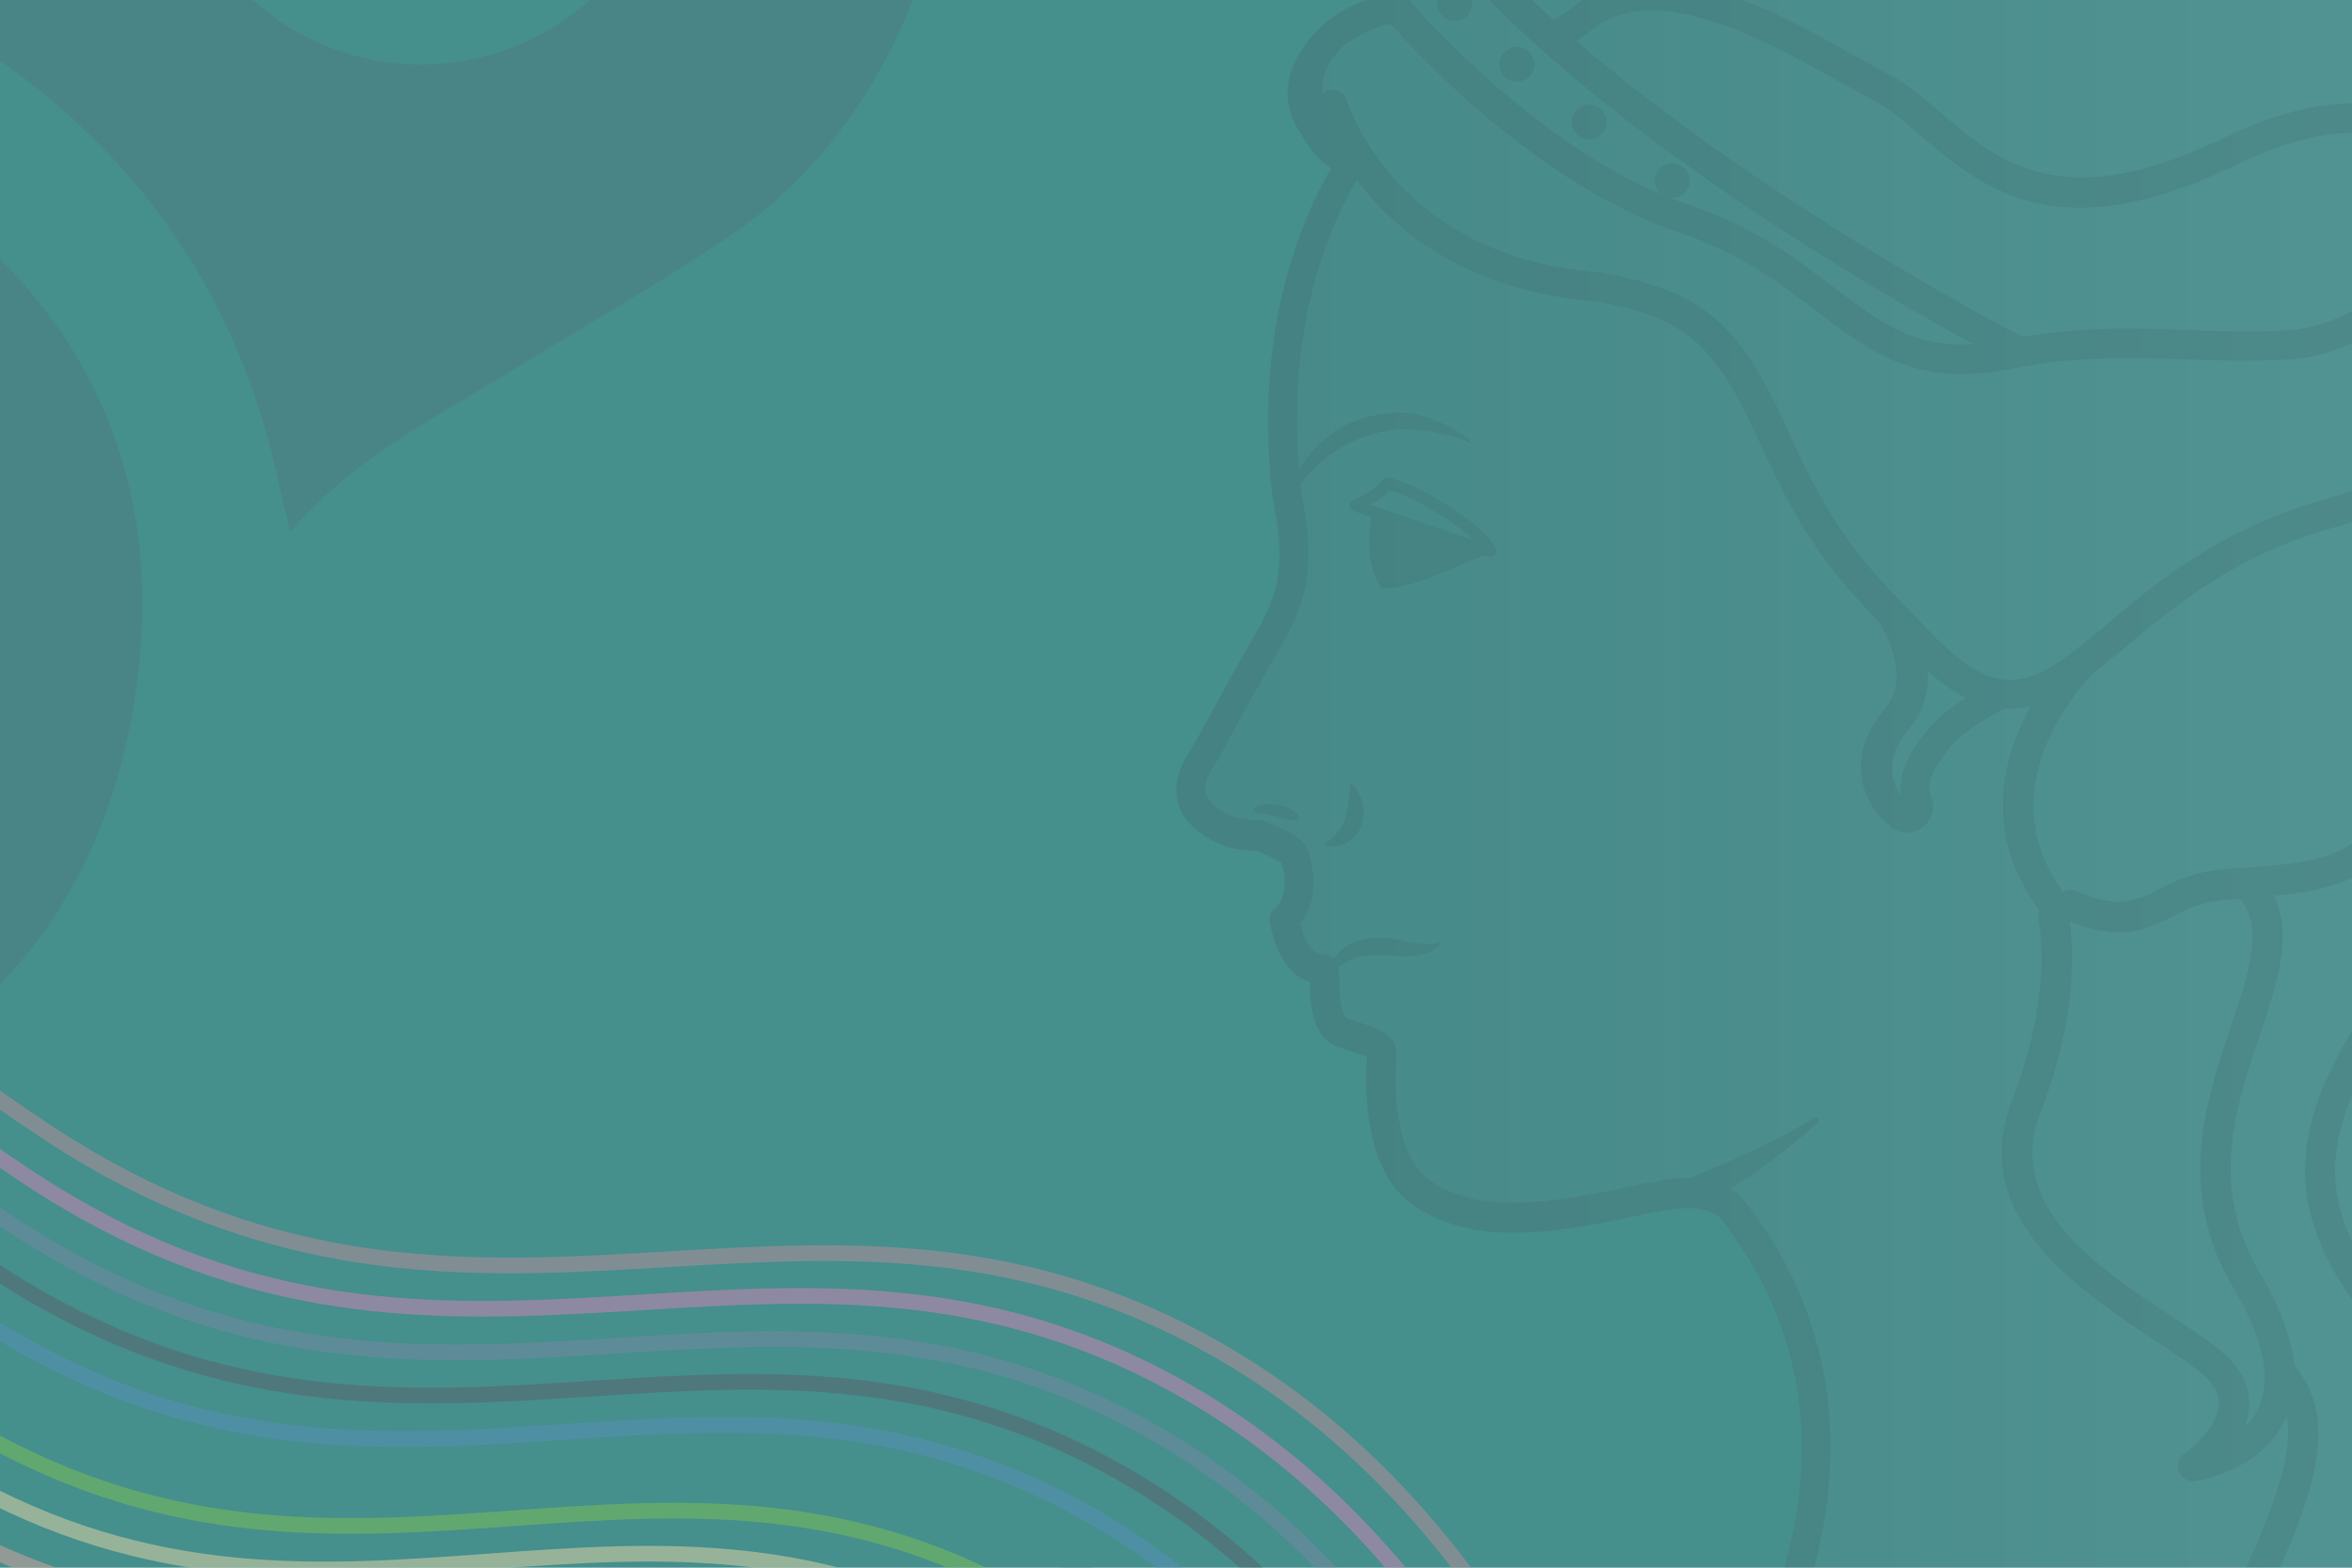 <?xml version="1.0" encoding="utf-8"?>
<!-- Generator: Adobe Illustrator 25.4.1, SVG Export Plug-In . SVG Version: 6.00 Build 0)  -->
<svg version="1.1" id="bg_welcome" xmlns="http://www.w3.org/2000/svg" xmlns:xlink="http://www.w3.org/1999/xlink" x="0px" y="0px"
	 viewBox="0 0 1200 800" style="enable-background:new 0 0 1200 800;" xml:space="preserve">
<style type="text/css">
	.st0{clip-path:url(#SVGID_00000137132600154109392040000011687319705168583828_);fill:#458F8D;}
	.st1{opacity:0.5;clip-path:url(#SVGID_00000121263531801839137980000016389651858316771489_);}
	.st2{opacity:0.2;fill:url(#SVGID_00000132062933653415625300000002237325588243599247_);enable-background:new    ;}
	.st3{opacity:0.2;}
	.st4{fill:#2E3237;}
	.st5{opacity:0.5;clip-path:url(#SVGID_00000181801596180891677310000000771850044932621185_);}
	.st6{fill:none;stroke:#DEA69C;stroke-width:8;stroke-linecap:round;stroke-linejoin:bevel;stroke-miterlimit:10;}
	.st7{fill:none;stroke:#E8D7A5;stroke-width:8;stroke-linecap:round;stroke-linejoin:bevel;stroke-miterlimit:10;}
	.st8{fill:none;stroke:#7CC251;stroke-width:8;stroke-linecap:round;stroke-linejoin:bevel;stroke-miterlimit:10;}
	.st9{fill:none;stroke:#458F8D;stroke-width:8;stroke-linecap:round;stroke-linejoin:bevel;stroke-miterlimit:10;}
	.st10{fill:none;stroke:#5A90BC;stroke-width:8;stroke-linecap:round;stroke-linejoin:bevel;stroke-miterlimit:10;}
	.st11{fill:none;stroke:#59616B;stroke-width:8;stroke-linecap:round;stroke-linejoin:bevel;stroke-miterlimit:10;}
	.st12{fill:none;stroke:#7788A4;stroke-width:8;stroke-linecap:round;stroke-linejoin:bevel;stroke-miterlimit:10;}
	.st13{fill:none;stroke:#D583B7;stroke-width:8;stroke-linecap:round;stroke-linejoin:bevel;stroke-miterlimit:10;}
	.st14{fill:none;stroke:#BB8D9A;stroke-width:8;stroke-linecap:round;stroke-linejoin:bevel;stroke-miterlimit:10;}
	.st15{opacity:0.2;clip-path:url(#SVGID_00000133491372812281179660000015276024826029277089_);}
	.st16{fill:#59616B;}
</style>
<g>
	<g>
		<defs>
			<rect id="SVGID_1_" width="1200" height="800"/>
		</defs>
		<clipPath id="SVGID_00000080892199958994071450000006122838328663956132_">
			<use xlink:href="#SVGID_1_"  style="overflow:visible;"/>
		</clipPath>
		
			<rect x="-89.4" style="clip-path:url(#SVGID_00000080892199958994071450000006122838328663956132_);fill:#458F8D;" width="1289.7" height="800"/>
	</g>
	<g>
		<defs>
			<rect id="SVGID_00000018226075061548382520000005629114449425658005_" width="1200" height="800"/>
		</defs>
		<clipPath id="SVGID_00000069364295643722057600000016928672908360203682_">
			<use xlink:href="#SVGID_00000018226075061548382520000005629114449425658005_"  style="overflow:visible;"/>
		</clipPath>
		<g style="opacity:0.5;clip-path:url(#SVGID_00000069364295643722057600000016928672908360203682_);">
			
				<linearGradient id="SVGID_00000132050695697637963520000018079799585933429389_" gradientUnits="userSpaceOnUse" x1="600.298" y1="381.312" x2="1411.303" y2="381.312" gradientTransform="matrix(1 0 0 -1 0 802)">
				<stop  offset="0" style="stop-color:#59616B"/>
				<stop  offset="0.124" style="stop-color:#606872"/>
				<stop  offset="0.304" style="stop-color:#747A83"/>
				<stop  offset="0.519" style="stop-color:#93989F"/>
				<stop  offset="0.759" style="stop-color:#BFC2C5"/>
				<stop  offset="1" style="stop-color:#F3F3F3"/>
			</linearGradient>
			<path style="opacity:0.2;fill:url(#SVGID_00000132050695697637963520000018079799585933429389_);enable-background:new    ;" d="
				M1397.2,121.7c-2.9-2.6-6.2-4.5-9.7-5.8c1.5-16,2.2-54.3-23.1-80.8c-21.1-22.2-54.3-30.8-99.1-25.8c-13.1,1.4-24.3,4.5-33.5,8.9
				c-15.4-61.5-42.5-102.8-80.9-122.6c-36.8-18.9-83.1-17.5-133.7,4c-23.4,9.8-43.4,4.8-66.5-0.9c-11.7-2.9-23.7-6-36.6-7.1
				c-20-1.7-37.5,9.2-56,20.6c-19.4,12-39.4,24.5-64,23.5c-20.9-0.8-40.2,8.8-56.2,27.4c-14.3,3.8-30.8,9.5-33.1,34.5
				c-7.1,1.7-18.6,5.7-28.8,14.3c-0.2,0.2-0.5,0.3-0.6,0.6c-0.3,0.3-0.6,0.5-0.9,0.8c-0.2,0.2-0.3,0.3-0.5,0.5
				c-2.8,2.5-5.2,5.2-7.4,8.5l0,0c-7.8,10.5-10.8,20.9-8.9,31.4c1.1,5.8,3.5,10.9,6.8,15.4c4.3,8.3,10.2,13.5,14.8,16.8
				c-13.5,22.9-39.8,80.2-30,166.2c0,0.2,0,0.3,0,0.5c5.2,29.1,7.1,44.2-8.6,70.9c-9.4,15.8-17.5,31.1-23.5,42.2
				c-5.1,9.2-8.9,16.5-10.9,19.2c-7.8,11.7-10.2,28.3,6.5,40.2c12.2,8.6,21.8,8.9,27.1,9.1c0.5,0,0.9,0,1.4,0
				c0.6,0.3,1.4,0.6,2.2,0.9c5.5,2.3,9.1,4.2,10.5,5.2c3.1,10.6,1.8,18.8-3.7,23.8c-2,1.8-2.8,4.6-2.2,7.2l0.2,0.8
				c1.4,6.5,5.5,24.3,20.2,29.1c0.2,10.8,0.6,28.3,14.8,33.2c2.2,0.8,4.2,1.4,6,2c2.9,0.9,6.5,2.2,8.3,2.9
				c-1.2,18-1.1,58.6,23.7,75.7c28.3,19.5,64.9,16.5,118.8,4.3c1.5-0.3,3.2-0.6,4.9-0.9c10.3-1.8,23.1-4.2,32.5,2.5
				c76.8,97.4,29.1,199.2,6.2,248.3c-0.9,2-0.9,4.3-0.2,6.3c24.5,55.7,91.5,83.8,199.7,83.8c100.3,0,184.2-28.2,213.5-71.8
				c13.4-19.8,15.7-42.9,7.1-67.1c36.3-29.8,61.5-88.6,31.2-148c-25.7-50.5-35.4-92.5-38-105.8c0.2-0.3,0.5-0.5,0.6-0.8
				c7.2-9.4,16.2-21.2,22.6-39.7c20.5-58.2-15.4-109.7-16.9-111.8c-0.2-0.2-0.3-0.3-0.5-0.6c-0.3-8.6-2.5-17.4-7.4-26.2
				c-20.8-38.2-6.6-78.8,0.9-94.9c8.9,5.5,21.1,11.1,34.6,11.1c3.7,0,7.5-0.5,11.4-1.4c24.5-5.8,43.5-30.5,56.8-73.2
				C1416,173.8,1415.4,137.7,1397.2,121.7z"/>
			<g class="st3">
				<path class="st4" d="M1397.2,121.7c-2.9-2.6-6.2-4.5-9.7-5.8c1.5-16,2.2-54.3-23.1-80.8c-21.1-22.2-54.3-30.8-99.1-25.8
					c-13.1,1.4-24.3,4.5-33.5,8.9c-15.4-61.5-42.5-102.8-80.9-122.6c-36.8-18.9-83.1-17.5-133.7,4c-23.4,9.8-43.4,4.8-66.5-0.9
					c-11.7-2.9-23.7-6-36.6-7.1c-20-1.7-37.5,9.2-56,20.6c-19.4,12-39.4,24.5-64,23.5c-20.9-0.8-40.2,8.8-56.2,27.4
					c-14.3,3.8-30.8,9.5-33.1,34.5c-7.1,1.7-18.6,5.7-28.8,14.3c-0.2,0.2-0.5,0.3-0.6,0.5c-0.3,0.3-0.6,0.6-1.1,0.9
					c-0.2,0.2-0.3,0.3-0.5,0.5c-2.8,2.5-5.2,5.2-7.4,8.5l0,0c-7.8,10.5-10.8,20.9-8.9,31.4c1.1,5.8,3.5,10.9,6.8,15.4
					c4.3,8.3,10.2,13.5,14.8,16.8c-13.5,22.9-39.8,80.2-30,166.2c0,0.2,0,0.3,0,0.5c5.2,29.1,7.1,44.2-8.6,70.9
					c-9.2,15.8-17.5,31.1-23.5,42.2c-5.1,9.2-8.9,16.5-10.9,19.2c-7.8,11.7-10.2,28.3,6.5,40.2c12.2,8.6,21.8,8.9,27.1,9.1
					c0.5,0,0.9,0,1.4,0c0.6,0.3,1.4,0.6,2.2,0.9c5.5,2.3,9.1,4.2,10.5,5.2c3.1,10.6,1.8,18.8-3.7,23.8c-2,1.8-2.8,4.6-2.2,7.2
					l0.2,0.8c1.4,6.5,5.5,24.3,20.2,29.1c0.2,10.8,0.6,28.3,14.8,33.2c2.2,0.8,4.2,1.4,6,2c2.9,0.9,6.5,2.2,8.3,2.9
					c-1.2,18-1.1,58.6,23.7,75.7c28.3,19.5,64.9,16.5,118.8,4.3c1.5-0.3,3.2-0.6,4.9-0.9c10.3-1.8,23.1-4.2,32.5,2.5
					c76.8,97.4,29.1,199.2,6.2,248.3c-0.9,2-0.9,4.3-0.2,6.3c24.5,55.7,91.5,83.8,199.7,83.8c100.3,0,184.2-28.2,213.5-71.8
					c13.4-19.8,15.7-42.9,7.1-67.1c36.3-29.8,61.5-88.6,31.2-148c-25.7-50.5-35.4-92.5-38-105.8c0.2-0.3,0.5-0.5,0.6-0.8
					c7.2-9.4,16.2-21.2,22.6-39.7c20.5-58.2-15.4-109.7-16.9-111.8c-0.2-0.2-0.3-0.3-0.5-0.6c-0.3-8.6-2.5-17.4-7.4-26.2
					c-20.8-38.2-6.6-78.8,0.9-94.9c8.9,5.5,21.1,11.1,34.6,11.1c3.7,0,7.5-0.5,11.4-1.4c24.5-5.8,43.5-30.5,56.8-73.2
					C1416,173.8,1415.4,137.7,1397.2,121.7z M1266.9,24.3c39.8-4.3,68.9,2.8,86.5,21.1c20.5,21.5,20.5,53.2,19.1,67.7
					c-8.8,0-17.5,2.3-24.5,5.4c-12.6,5.7-38.3,27.8-60.3,48.3c-4.8-16.2-10-29.5-13.7-36.8c-0.2-0.3-0.3-0.6-0.6-0.9
					c-0.6-7.8-1.5-12.9-1.7-14c-0.3-2-6-33.8-33.1-51.4c-0.3-9.4-1.5-19.5-3.7-30.3C1243.2,28.8,1253.8,25.7,1266.9,24.3z
					 M1217.8,498.6c-41.4,60.2-67.8,112-1.1,184.8c17.5,19.2,25.7,39.5,23.8,60.3c-3.1,36.9-35.4,69.4-61.8,90
					c-12.6,9.8-19.1,20.5-19.2,31.7c0,3.4,0.6,6.6,1.5,9.4c-4.9-1.4-10-3.8-13.1-8.5c-6.2-8.9-4.2-24.6,5.8-45.5
					c29.4-62,39.5-96.8,16.8-124.2c-1.4-14-7.4-30-17.8-47.5c-25.8-43.5-12-84.6,0.2-120.8c8.8-26,17.1-50.9,7.2-71.2
					c27.2-2.5,57.1-8.5,68.9-41.1c1.1-2.9,2-6.2,3.1-9.4C1237.4,430,1239.8,466.6,1217.8,498.6z M1134,690.2
					c-6.6-5.7-15.7-11.7-26.2-18.6c-38-25.1-85.2-56.2-66.8-103.7c18-46.5,17.4-80.2,14.9-97.8c10,4,18.2,5.7,25.1,5.7
					c11.2,0,19.4-4,27.2-8c7.2-3.7,14.8-7.4,25.7-8.5c2.9-0.3,5.8-0.6,8.9-0.8c11.7,14.5,5.8,34.6-4.5,65.1
					c-12.6,37.4-28.3,84,1.1,133.4c15.5,26.2,19.8,46.9,12.8,61.8c-1.7,3.7-4.2,6.8-6.8,9.4c1.1-3.1,1.8-6.2,2-9.5
					C1148.3,708,1143.7,698.5,1134,690.2z M1225.2,371.1c-3.5,15.1-6.8,29.2-10.5,39.5c-10.2,28-37.7,29.8-66.9,32
					c-5.1,0.3-10.3,0.8-15.4,1.2c-13.7,1.4-22.9,6-30.9,10c-12.3,6.2-20.5,10.3-42.2,0.9c-2.3-0.9-4.8-0.8-6.8,0.5
					c-16.8-23.4-19.5-48.8-8.3-75.7c8.8-21.1,23.2-35.4,24-36.2c5.2-4,10.6-8.5,16.2-13.1c25.4-21.2,56.9-47.7,108.2-61.5
					c57.5-15.5,75.5-61.7,80.2-99.4c9.8,32.9,18,77.2,9.5,96.6c-2.5,5.7-5.5,6.6-6.5,6.9C1246,281.4,1234.9,329.1,1225.2,371.1z
					 M970,405.8c-2.6-3.4-4.2-7.4-4.6-11.4c-0.8-7.2,2.2-14.9,8.5-22.3c8-9.5,10.2-20,9.5-29.8c6.9,6.2,13.5,10.8,19.7,13.8
					c-9.1,5.8-16.2,11.7-20.8,17.8C973.8,384.8,968.6,394.5,970,405.8z M984.6,322.3c-2.8-2.9-5.4-5.5-8-8.3c-2-2-3.8-4-5.8-6l0,0
					c-21.1-21.8-37.4-40.8-57.8-86.5c-25.5-56.9-43.2-72.3-95.2-82.3c-0.3,0-0.6-0.2-0.9-0.2c-103.7-7.2-128.6-84.6-129.7-87.8
					c-0.9-3.2-4-5.4-7.2-5.4c-0.8,0-1.5,0.2-2.2,0.3c-1.2,0.3-2.3,1.1-3.1,1.8c-0.3-6.6,1.2-12.3,4.6-17.4c1.5-2,3.4-4.2,5.5-6.3
					c0.3-0.3,0.6-0.6,0.9-0.8c0.3-0.2,0.5-0.5,0.8-0.6c7.8-6.2,17.5-9.4,22.9-10.8c14.3,16.2,75.8,82.5,147.7,106.8
					c31.1,10.5,51.5,26.2,69.5,39.8c27.5,21.1,51.4,39.2,98.8,29.7c33.8-6.8,61.1-5.8,90-4.9c16.8,0.6,34.2,1.1,52.8,0
					c37.5-2.2,72.9-32.5,90.6-50c0.8,11.4,0.9,27.5-2.5,44.5c-7.8,40.5-30.6,66-67.7,76.2c-54.3,14.8-87.4,42.3-113.8,64.5
					C1039.1,348.5,1022.8,362.2,984.6,322.3z M1226.3,74.2c20.2,10.5,27.5,31.8,29.7,40.2c-10,11.1-49.5,51.8-88.8,54.2
					c-17.8,1.1-34.9,0.5-51.4-0.2c-25.8-0.9-52.6-1.7-84,3.5c-13.2-6.9-135.5-71.4-227.5-151.1c2.8-1.7,5.4-3.5,7.8-5.5
					c32.2-26.2,88.6,5.2,126,26.2c6.5,3.5,12.5,6.9,17.8,9.8c8,4.2,15.8,10.9,24.2,18c30.8,26.3,69.1,59.2,160.3,15.1
					C1176.6,66.8,1205.5,63.2,1226.3,74.2z M793.7-49.1c29.2,1.1,52.3-13.2,72.6-25.8c17.1-10.6,31.7-19.7,46.8-18.5
					c11.7,0.9,23.1,3.8,34.2,6.6c23.5,6,48,12,76,0.2c32.3-13.7,79.5-25.7,120.8-4.5c36.2,18.6,61.5,59.8,75.4,122.5c0,0,0,0,0,0.2
					c2,8.8,3.2,17.1,3.8,24.8c-23.8-7.7-53.8-2.9-89.2,14.2c-82.3,39.8-114.9,11.8-143.7-12.9c-9.1-7.7-17.5-15.1-27.1-20
					c-5.2-2.8-11.2-6-17.5-9.5C904.8,5.1,842.8-29.4,802.8,3.4C799.5,6,796,8.3,792.5,10c-14.6-13.1-28.2-26.5-40.2-40.2
					C764.6-43.2,778.5-49.5,793.7-49.1z M739.7-21.5c48.9,56.3,123.1,109.2,177.2,143.8c37.1,23.8,70.2,42.5,89.8,53.4
					c-30.3,1.8-47.8-11.4-70.9-28.9c-18.9-14.5-40.5-30.9-73.8-42.2c-3.4-1.1-6.8-2.5-10.2-3.8c0.5,0.2,0.9,0.2,1.4,0.2
					c4.9,0,8.9-4,8.9-8.9s-4-8.9-8.9-8.9s-8.9,4-8.9,8.9c0,3.1,1.5,5.7,3.8,7.4C784.6,72.5,730.5,13.1,719.8,1.1
					C720.5-14.2,726.6-17.8,739.7-21.5z M1082.8,944c-99.4,0-161.4-24.2-184.3-71.7c23.1-49.5,71.5-158.9-10.2-261.7
					c-0.3-0.5-0.8-0.9-1.2-1.2c-1.4-1.1-2.8-2-4.3-2.8c10.9-6.9,29.2-19.4,44.8-33.8c1.4-1.2-0.3-3.4-1.8-2.5
					c-20,12.6-48.2,24.6-63.8,30.9c-7.4-0.2-14.3,1.1-20,2.2c-1.7,0.3-3.4,0.6-4.8,0.8c-0.2,0-0.3,0-0.5,0.2
					c-58.2,13.1-86.2,12.5-107.1-2c-19.4-13.4-18-51.7-17.1-63.4c0.8-10.8-9.5-14.2-18.8-17.2c-1.7-0.6-3.7-1.2-5.7-1.8
					c-4.3-1.5-4.5-13.5-4.6-19.4c0-2.6-0.2-4.9-0.3-6.8c0-0.2-0.2-0.5-0.2-0.6c0.2-0.2,0.5-0.2,0.6-0.3c1.4-0.6,2.6-1.4,3.8-2.3
					c0.9-0.5,1.8-1.1,2.9-1.4c4.2-1.4,9.1-1.7,14-1.7c2.5,0,4.9,0.2,7.4,0.3c2.8,0.3,5.7,0.5,8.5,0.2c2.9-0.3,5.8-0.8,8.6-1.8
					c2.8-1.1,5.5-2.9,6.8-5.5c-2.8,1.1-5.2,1.2-7.7,1.1c-2.5-0.2-4.9-0.5-7.5-0.9c-2.5-0.5-4.9-0.9-7.5-1.5
					c-2.9-0.6-5.8-0.9-8.8-0.9c-5.8,0-12,1.1-17.4,4.6c-1.4,0.9-2.6,2-3.7,3.2c-0.8,1.1-1.5,2-2.3,2.9l0,0c-1.4-1.4-3.1-2.2-5.1-2.2
					c-6.9-0.2-10.2-7.8-12.2-15.5c5.5-7.1,9.7-18.8,4.3-36.8c-2-6.6-9.7-10.3-18.9-14.2c-0.9-0.3-1.7-0.6-2.2-0.9
					c-2.2-1.1-4.5-1.2-6.8-1.2c-4.2-0.2-10.5-0.3-18.8-6.3c-2.6-1.8-10.5-7.4-2.6-19.4c2.3-3.4,6.2-10.5,11.5-20.5
					c6.3-11.5,14.2-26,23.4-41.7c18.3-31.2,16-50.3,10.5-81.1c-0.2-0.8-0.2-1.5-0.3-2.3c3.5-4.6,7.4-8.6,11.5-12.2
					c7.1-5.7,14.8-10.2,23.4-12.8l6.5-1.7l6.6-1.2c4-0.6,8.6-0.3,13.1,0.2c4.6,0.6,9.1,1.4,13.7,2.6c4.6,1.1,9.1,2.5,13.4,4.6
					c-3.2-3.8-7.5-6.5-11.8-8.8c-4.5-2.2-9.1-4-13.8-5.4c-4.8-1.4-9.8-2.2-15.4-1.8l-7.5,0.9c-2.5,0.6-4.9,1.2-7.4,1.8
					c-9.8,2.9-18.8,8.8-25.5,16.3c-2.9,3.1-5.4,6.6-7.4,10.3C656.3,162.6,680.2,112,692.2,92c2.5,3.2,5.2,6.5,8.2,9.8
					c19.4,21.4,54.9,47.7,114.3,52c43.8,8.5,59.2,18.8,83.8,73.5c21.2,47.5,38.9,68.2,60.2,90.2c5.4,8.8,15.4,29.5,2.9,44.2
					c-11.4,13.4-12.8,25.7-12,33.7c1.1,10.3,6.5,19.8,15.2,26.6c2.5,1.8,5.4,2.9,8.2,2.9c2.6,0,5.4-0.8,7.7-2.5
					c4.8-3.4,6.8-9.5,4.8-15.1c-2.2-6.3-1.5-11.8,8.2-24.6c5.2-6.9,15.4-14.2,29.2-21.2c0.8,0,1.5,0,2.3,0c3.7,0,7.4-0.5,11.1-1.4
					c-14.2,25.2-25.4,64.2,4.2,104.5c-0.5,1.2-0.6,2.6-0.5,4c2.6,15.1,4.3,47.1-13.5,93.1c-22.9,59.1,34.5,96.9,72.5,122
					c10,6.6,18.6,12.3,24.6,17.4s8.8,10.3,8.5,15.8c-0.6,10.9-13.1,21.7-17.7,24.9c-2.9,2-4.2,5.7-2.8,9.1c1.1,2.9,4,4.9,7.1,4.9
					c0.3,0,0.8,0,1.1,0c1.4-0.2,33.4-4.9,46-31.1c0.3-0.6,0.6-1.4,0.9-2.2c3.4,18.2-4.9,44.3-26.9,90.9
					c-12.6,26.5-14.2,46.9-4.6,60.8c10.5,15.1,30.3,16.6,38,16.6c1.7,0,2.9-0.2,3.1-0.2c3.1-0.3,5.7-2.3,6.6-5.4
					c0.9-2.9,0-6.2-2.5-8.2c0,0-6-5.2-6-12.5c0.2-7.8,7.2-15.1,13.4-19.8c10.8-8.5,22.5-18.6,33.1-30.5
					c5.8,44.2,39.1,64.6,55.7,72.3C1245.4,921.7,1169.7,944,1082.8,944z M1290.5,829.2c4.5,14.5,4,28.2-1.5,40.6
					c-4.9-8.5-11.7-21.7-14.9-35.4C1278.9,834.2,1284.5,832.5,1290.5,829.2z M1295.4,811.2c-0.5,0.3-0.9,0.8-1.4,1.1
					c-0.6,0.2-1.2,0.2-1.7,0.5c-1.7,0.8-3.1,2-3.8,3.5c-6.9,4.5-12.8,6.3-16.5,6.3c-0.2-2.2-0.2-4.5,0-6.6
					c0.5-7.5,8.6-20.2,17.1-33.5c17.5-27.4,42.3-65.8,32.6-108.9c0.8,1.5,1.4,2.9,2.2,4.5C1355.2,739.5,1318.9,792.2,1295.4,811.2z
					 M1305.8,638.2c-20.6-31.5-23.5-45.4-18.5-57.2C1290.6,594.2,1296.3,614.2,1305.8,638.2z M1305.5,520.9
					c-5.7,16.3-13.5,26.5-20.3,35.5c-17.5,23.2-25.8,38.9,9.2,92c31.7,48,4,91.1-18.3,125.7c-10.5,16.3-18.9,29.4-19.5,40.9
					c-1.1,18,6,37.1,12.9,51.2c-16.2-10.8-35.5-31.8-33.8-69.4c10.8-15.7,18.6-33.1,20.2-52c0.6-7.1,0.3-14-0.9-20.9v-0.2
					c0,0,0-0.2-0.2-0.5c0-0.5-0.2-0.8-0.2-1.2c-1.1-6.3-4.2-30.3,3.5-58.3c5.4-19.5-1.5-41.7-8.8-65.2c-6.6-21.1-13.4-43.1-9.7-60.9
					c2.5-12.6,14-27.8,26-44c12.5-16.8,26.8-35.7,33.4-56C1307.2,455.7,1317.4,487.5,1305.5,520.9z M1253.4,484.6
					c-13.1,17.5-25.5,34.2-28.8,50.2c-4.3,21.7,2.9,45.5,10.2,68.5c6.6,21.4,12.9,41.5,8.6,56.8c-2.6,9.4-4,18.2-4.8,26.3
					c-3.1-4.5-6.6-8.8-10.6-13.1c-59.4-64.8-37.5-107.7,2.5-165.8c36.9-53.7,14.3-116,8.9-129.4c0.3-1.1,0.5-2.3,0.8-3.4
					c8.3-36,18.6-80.9,39.8-87.1c0.6-0.2,1.2-0.5,1.8-0.6c-8.8,19.2-23.8,64,0,107.8C1298.3,424.5,1275.4,455.1,1253.4,484.6z
					 M1384.5,224.3c-11.4,36.6-27.2,58.5-45.8,62.9c-17.8,4.3-35.2-7.5-42.9-14c0.2-0.5,0.5-0.8,0.6-1.4c8.8-20.5,4-56.9-4-88.6
					c29.8-27.8,52.9-46.9,62-51.1c7.8-3.5,23.5-7.4,32.8,0.8C1394.6,139.7,1404.2,160.3,1384.5,224.3z"/>
				<circle class="st4" cx="742.2" cy="1.8" r="8.9"/>
				<path class="st4" d="M774,41.7c4.9,0,8.9-4,8.9-8.9s-4-8.9-8.9-8.9c-4.9,0-8.9,4-8.9,8.9C764.9,37.7,768.9,41.7,774,41.7z"/>
				<circle class="st4" cx="810.8" cy="62.3" r="8.9"/>
				<path class="st4" d="M708.5,243.7c-1.2-0.3-2.6,0.2-3.2,1.2c-4.2,6-14.6,10.2-14.8,10.2c-1.2,0.5-2,1.5-2,2.9
					c0,1.2,0.8,2.5,2,2.8c1.2,0.5,4.6,1.5,9.1,3.2c-1.1,6.3-3.2,24.6,5.2,36.3c13.1,0,22.8-4.6,52.3-16.9c1.2,0.3,2.2,0.6,2.6,0.6
					c0.2,0,0.3,0,0.6,0c0.9,0,1.7-0.3,2.3-0.9c0.8-0.8,0.9-1.8,0.6-2.9C760.8,271.2,729.2,248.9,708.5,243.7z M708.9,250.2
					c15.7,4.6,34.2,17.2,43.1,25.4c-13.2-4.3-37.5-12.6-52.6-18C702.6,255.7,706.3,253.2,708.9,250.2z"/>
				<path class="st4" d="M657.5,412.2c-4.2-2.6-14.2-1.4-14.2-1.4c-6.9,1.7-4,4.2,0,4.3c4,0.2,14.3,3.8,18.2,3.4
					C665.1,417.8,661.7,414.6,657.5,412.2z"/>
				<path class="st4" d="M689.1,399.5c-0.6,3.8-0.8,7.1-1.2,10.2c-0.3,3.1-0.9,5.8-1.7,8.3s-2,4.5-3.7,6.6c-0.8,1.2-2,2.2-3.1,3.2
					c-1.2,1.2-2.6,2-4,3.5c3.7,0.9,7.7,0.9,11.4-1.1c3.7-1.8,6.9-5.4,8-9.5c1.4-4,1.2-8.2,0.2-11.8
					C693.8,405.4,692.2,402,689.1,399.5z"/>
			</g>
		</g>
	</g>
	<g>
		<defs>
			<rect id="SVGID_00000023250127211735931340000000926948099360917688_" width="1200" height="800"/>
		</defs>
		<clipPath id="SVGID_00000121247015143809161130000012784799780436708520_">
			<use xlink:href="#SVGID_00000023250127211735931340000000926948099360917688_"  style="overflow:visible;"/>
		</clipPath>
		<g style="opacity:0.5;clip-path:url(#SVGID_00000121247015143809161130000012784799780436708520_);">
			<path class="st6" d="M715.7,1200.6C656.6,983.4,560.8,894.5,484,853.5c-185.5-99.2-338.3,39.4-534.8-88.5
				c-54.5-35.5-115.5-93.5-247.7-159.7c-47.7-23.8-88.5-40.8-116.2-51.4"/>
			<path class="st7" d="M733.4,1179.4c-60-217.4-156.8-306.5-234.2-347.5C312,732.3,158.2,870.8-40,742.5
				c-54.9-35.5-116.6-93.8-249.8-160.2c-48.2-24-89.2-40.9-117.2-51.5"/>
			<path class="st8" d="M750.9,1158.3c-60.8-217.5-158.5-306.8-236.5-348.2C325.5,710.3,170.8,848.6-29.2,720
				c-55.5-35.7-117.7-94-252.2-160.6c-48.5-24-90-40.9-118.3-51.8"/>
			<path class="st9" d="M768.6,1137.1c-61.5-217.7-160.2-307.2-238.9-348.6c-190.6-100-346.5,38-548.2-90.9
				c-56-35.8-118.8-94.2-254.5-161.1c-48.9-24.2-90.8-41.1-119.2-52"/>
			<path class="st10" d="M786.3,1116c-62.5-217.8-162-307.5-241.4-349.1c-192.3-100.5-349.1,37.4-552.6-92
				c-56.5-35.8-119.8-94.5-256.8-161.5c-49.4-24.2-91.5-41.2-120.3-52.2"/>
			<path class="st11" d="M804,1094.8c-63.2-218-163.7-307.8-243.8-349.5C366.3,644.5,208.3,782,3.1,652.3
				c-56.9-36-120.9-94.6-258.9-162c-49.8-24.3-92.3-41.4-121.4-52.5"/>
			<path class="st12" d="M821.5,1073.7c-64-218.3-165.4-308.2-246.2-350C379.8,622.6,220.9,760,13.8,630
				c-57.4-36.2-122-94.9-261.2-162.5c-50.3-24.3-93.2-41.5-122.3-52.6"/>
			<path class="st13" d="M839.2,1052.5C774.3,834,672,744,590.6,702c-197.2-101.5-357.2,35.8-566-94.6
				c-58-36.2-123.1-95.1-263.5-162.8c-50.6-24.5-94-41.7-123.4-52.8"/>
			<path class="st14" d="M856.9,1031.4C791.2,812.8,688,722.5,605.8,680.5C406.9,578.6,246,715.7,35.2,584.9
				c-58.5-36.3-124.2-95.2-265.7-163.2c-51.1-24.5-94.8-41.8-124.5-53.1"/>
		</g>
	</g>
	<g>
		<defs>
			<rect id="SVGID_00000093875812202893650540000003442645649068884145_" width="1200" height="800"/>
		</defs>
		<clipPath id="SVGID_00000047042303808199521620000015596481271897363347_">
			<use xlink:href="#SVGID_00000093875812202893650540000003442645649068884145_"  style="overflow:visible;"/>
		</clipPath>
		<g style="opacity:0.2;clip-path:url(#SVGID_00000047042303808199521620000015596481271897363347_);">
			<path class="st16" d="M-196.6,365.5c-26.9-0.2-48.9-22.3-49.1-49.2c0-27.2,22.8-49.8,50.2-49.5c26.8,0.3,48.9,22.6,49.1,49.4
				C-146.3,343.5-168.9,365.7-196.6,365.5z"/>
			<path class="st16" d="M-542.8-464.2c4.6,19.2,7.7,35.7,12.5,51.7c25.8,89.5,80.8,156.8,159.8,204.8c31.8,19.4,64,38.3,95.8,57.5
				c3.7,2.3,7.2,4.8,9.2,6C-308.5-74.5-347.7-3.2-394.6,62.6c-60.6,85.1-148.2,121.2-251.2,106.5C-765.2,151.8-840.2,80.2-871.1-36
				c-26.8-100,18.5-219.7,104.3-277.2c37.5-25.2,76.9-47.7,115.5-71.2C-613.5-407.4-573.7-427.7-542.8-464.2z M-480.3-96.3
				c-0.5-71.8-58.8-129.7-130-129.1c-70.9,0.6-128.3,58-128.9,129.1c-0.6,70.8,58.2,129.5,129.7,129.5
				C-537.8,33.2-479.8-24.8-480.3-96.3z"/>
			<path class="st16" d="M-610.6-46.8c-26.8-0.3-48.9-22.9-48.8-49.5c0.2-27.2,23.2-49.7,50.6-49.2c27.1,0.5,48.5,22.5,48.5,49.7
				C-560.5-68-582.6-46.3-610.6-46.8z"/>
			<path class="st16" d="M-195.5-558.9c26.9,0.2,48.9,22.3,49.1,49.2c0,27.2-22.8,49.8-50.2,49.5c-26.8-0.3-48.9-22.6-49.1-49.4
				C-245.7-536.9-223.2-559.1-195.5-558.9z"/>
			<path class="st16" d="M171.8-442.3c-19.2,4.6-35.7,7.7-51.7,12.5C30.5-404.2-36.6-349.2-84.6-270.2c-19.4,31.8-38.3,64-57.5,95.8
				c-2.3,3.7-4.8,7.2-6,9.2c-69.7-43.2-140.9-82.5-206.8-129.4c-85.1-60.6-121.2-148.2-106.5-251.2
				c17.2-119.4,88.9-194.3,205.1-225.2c100-26.8,219.7,18.5,277.2,104.3c25.2,37.5,47.7,76.9,71.2,115.5
				C115.1-513.2,135.2-473.4,171.8-442.3z M-196-380c71.8-0.5,129.7-58.8,129.1-130c-0.6-70.9-58-128.3-129.1-128.9
				c-70.8-0.6-129.5,58.2-129.5,129.7C-325.5-437.4-267.5-379.5-196-380z"/>
			<path class="st16" d="M264.6-95.7c-0.2,26.9-22.3,48.9-49.2,49.1c-27.2,0-49.8-22.8-49.5-50.2c0.3-26.8,22.6-48.9,49.4-49.1
				C242.6-146,264.8-123.4,264.6-95.7z"/>
			<path class="st16" d="M148,271.5c-4.6-19.2-7.7-35.7-12.5-51.7C109.8,130.3,54.9,63.1-24.2,15.1c-32-19.2-64-38.3-96-57.5
				c-3.7-2.3-7.2-4.8-9.2-6C-86.2-118.2-46.9-189.4,0-255.2c60.6-85.1,148.2-121.2,251.2-106.5c119.4,17.2,194.3,88.9,225.2,205.1
				c26.8,100-18.5,219.7-104.3,277.2c-37.5,25.2-76.9,47.7-115.5,71.2C218.9,214.8,179.1,235.1,148,271.5z M85.7-96.2
				c0.5,71.8,58.8,129.7,130,129.1c70.9-0.6,128.3-58,128.9-129.1c0.6-70.8-58.2-129.5-129.7-129.5
				C143.1-225.8,85.2-167.8,85.7-96.2z"/>
			<path class="st16" d="M-563.8,249.1c19.2-4.6,35.7-7.7,51.7-12.5c89.5-25.8,156.8-80.6,204.8-159.8c19.4-31.8,38.3-64,57.5-95.8
				c2.3-3.7,4.8-7.2,6-9.2c69.7,43.2,140.9,82.5,206.8,129.4C48,161.7,84.2,249.2,69.4,352.3C52.2,471.7-19.5,546.6-135.7,577.5
				c-100,26.8-219.7-18.5-277.2-104.3c-25.2-37.5-47.7-76.9-71.2-115.5C-507.1,319.8-527.4,280-563.8,249.1z M-196.2,186.6
				c-71.8,0.5-129.7,58.8-129.1,130c0.6,70.9,58,128.3,129.1,128.9c70.8,0.6,129.5-58.2,129.5-129.7
				C-66.5,244.2-124.5,186.3-196.2,186.6z"/>
		</g>
	</g>
</g>
</svg>

